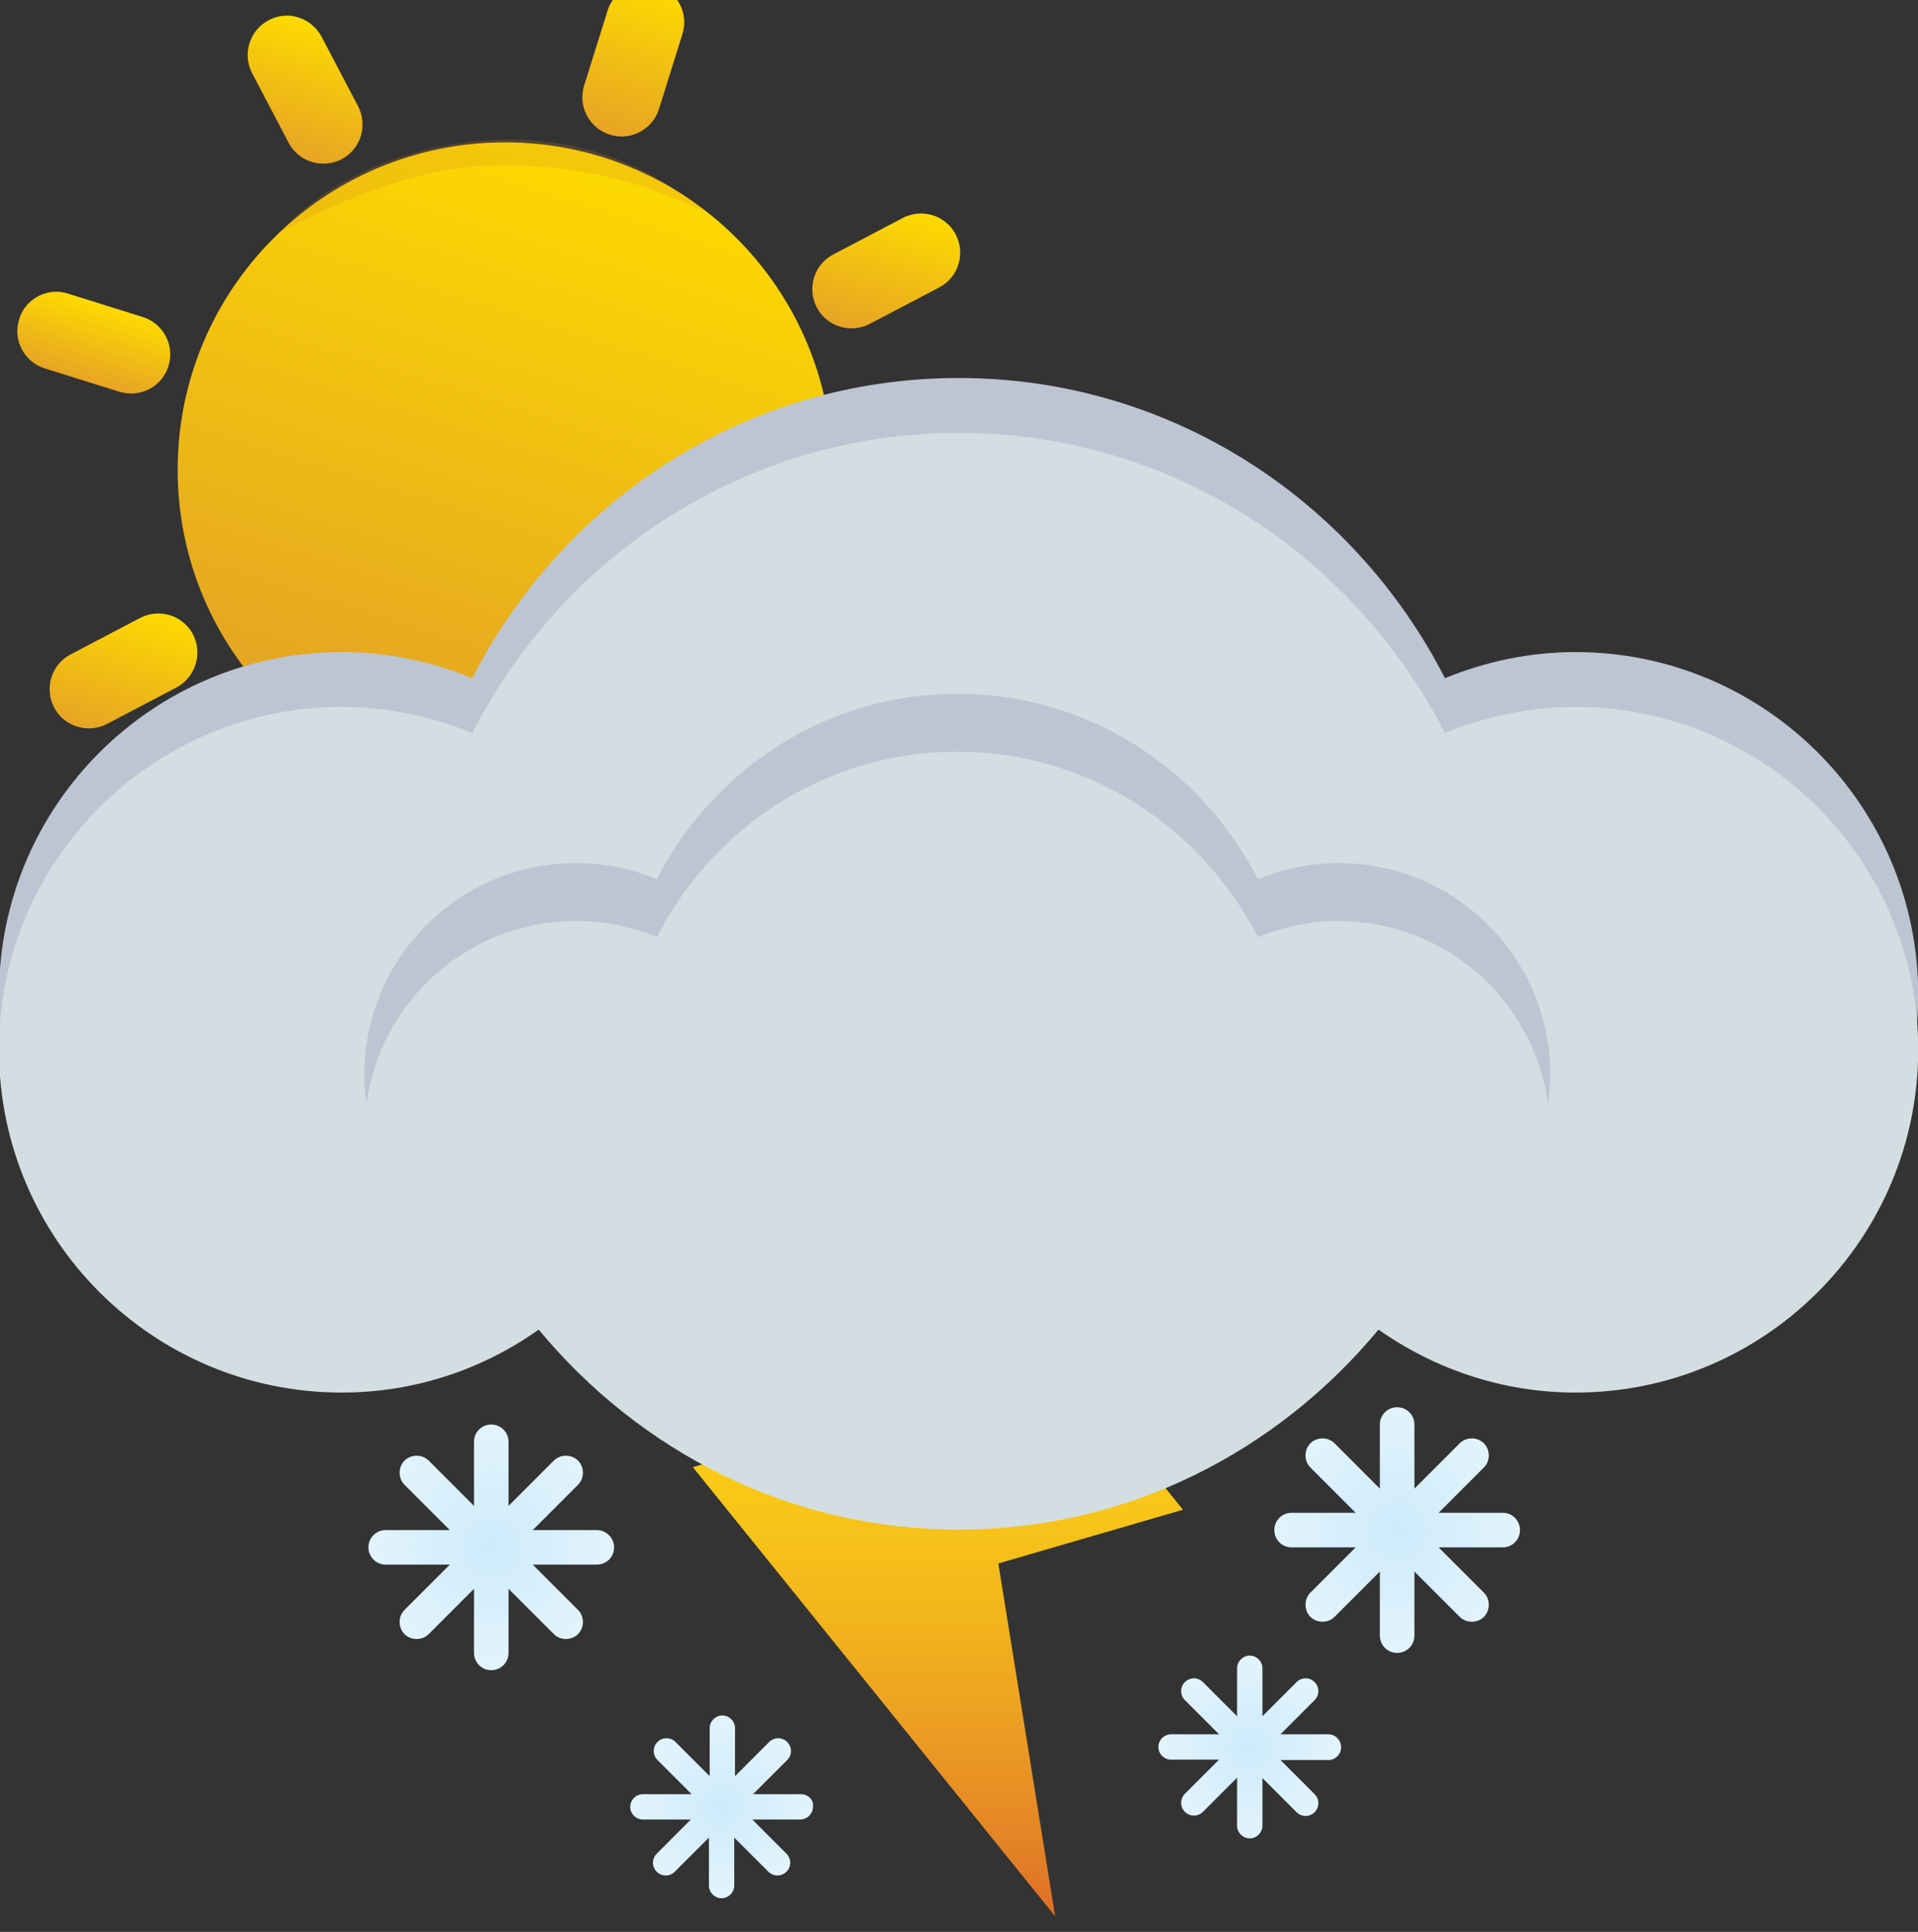 <?xml version="1.0" encoding="UTF-8" standalone="no"?>
<!-- Created with Inkscape (http://www.inkscape.org/) -->

<svg
   width="45.269mm"
   height="45.593mm"
   viewBox="0 0 45.269 45.593"
   version="1.1"
   id="svg5"
   xml:space="preserve"
   xmlns="http://www.w3.org/2000/svg"
   xmlns:svg="http://www.w3.org/2000/svg"><rect x="0" y="0" width="45.269" height="45.593" fill="#333333" stroke="none"/><defs
     id="defs2"><linearGradient
       x1="0"
       y1="0"
       x2="1"
       y2="0"
       gradientUnits="userSpaceOnUse"
       gradientTransform="matrix(0,-57.181,57.181,0,1891.991,1718.219)"
       spreadMethod="pad"
       id="linearGradient1293"><stop
         style="stop-opacity:1;stop-color:#f8f6c4"
         offset="0"
         id="stop1267" /><stop
         style="stop-opacity:1;stop-color:#f8f0b0"
         offset="0.022"
         id="stop1269" /><stop
         style="stop-opacity:1;stop-color:#fae584"
         offset="0.087"
         id="stop1271" /><stop
         style="stop-opacity:1;stop-color:#fcde5c"
         offset="0.148"
         id="stop1273" /><stop
         style="stop-opacity:1;stop-color:#fdd937"
         offset="0.202"
         id="stop1275" /><stop
         style="stop-opacity:1;stop-color:#fdd612"
         offset="0.247"
         id="stop1277" /><stop
         style="stop-opacity:1;stop-color:#fdd505"
         offset="0.278"
         id="stop1279" /><stop
         style="stop-opacity:1;stop-color:#fdd20b"
         offset="0.388"
         id="stop1281" /><stop
         style="stop-opacity:1;stop-color:#f9c718"
         offset="0.512"
         id="stop1283" /><stop
         style="stop-opacity:1;stop-color:#f2b61b"
         offset="0.644"
         id="stop1285" /><stop
         style="stop-opacity:1;stop-color:#ec9e23"
         offset="0.78"
         id="stop1287" /><stop
         style="stop-opacity:1;stop-color:#e38326"
         offset="0.918"
         id="stop1289" /><stop
         style="stop-opacity:1;stop-color:#df6f26"
         offset="1"
         id="stop1291" /></linearGradient><linearGradient
       x1="0"
       y1="0"
       x2="1"
       y2="0"
       gradientUnits="userSpaceOnUse"
       gradientTransform="matrix(-13.043,-41.808,-41.808,13.043,1869.576,1778.646)"
       spreadMethod="pad"
       id="linearGradient1313"><stop
         style="stop-opacity:1;stop-color:#fdda00"
         offset="0"
         id="stop1309" /><stop
         style="stop-opacity:1;stop-color:#e2a026"
         offset="1"
         id="stop1311" /></linearGradient><linearGradient
       x1="0"
       y1="0"
       x2="1"
       y2="0"
       gradientUnits="userSpaceOnUse"
       gradientTransform="matrix(-2.662,-8.532,-8.532,2.662,1889.873,1775.311)"
       spreadMethod="pad"
       id="linearGradient1333"><stop
         style="stop-opacity:1;stop-color:#fdda00"
         offset="0"
         id="stop1329" /><stop
         style="stop-opacity:1;stop-color:#e7a425"
         offset="1"
         id="stop1331" /></linearGradient><linearGradient
       x1="0"
       y1="0"
       x2="1"
       y2="0"
       gradientUnits="userSpaceOnUse"
       gradientTransform="matrix(-2.662,-8.532,-8.532,2.662,1838.869,1748.557)"
       spreadMethod="pad"
       id="linearGradient1353"><stop
         style="stop-opacity:1;stop-color:#fdda00"
         offset="0"
         id="stop1349" /><stop
         style="stop-opacity:1;stop-color:#e7a425"
         offset="1"
         id="stop1351" /></linearGradient><linearGradient
       x1="0"
       y1="0"
       x2="1"
       y2="0"
       gradientUnits="userSpaceOnUse"
       gradientTransform="matrix(-1.559,-4.998,-4.998,1.559,1891.32,1751.589)"
       spreadMethod="pad"
       id="linearGradient1373"><stop
         style="stop-opacity:1;stop-color:#fdda00"
         offset="0"
         id="stop1369" /><stop
         style="stop-opacity:1;stop-color:#e7a425"
         offset="1"
         id="stop1371" /></linearGradient><linearGradient
       x1="0"
       y1="0"
       x2="1"
       y2="0"
       gradientUnits="userSpaceOnUse"
       gradientTransform="matrix(-1.561,-5.002,-5.002,1.561,1836.335,1768.738)"
       spreadMethod="pad"
       id="linearGradient1393"><stop
         style="stop-opacity:1;stop-color:#fdda00"
         offset="0"
         id="stop1389" /><stop
         style="stop-opacity:1;stop-color:#e7a425"
         offset="1"
         id="stop1391" /></linearGradient><linearGradient
       x1="0"
       y1="0"
       x2="1"
       y2="0"
       gradientUnits="userSpaceOnUse"
       gradientTransform="matrix(-2.662,-8.532,-8.532,2.662,1851.018,1787.429)"
       spreadMethod="pad"
       id="linearGradient1413"><stop
         style="stop-opacity:1;stop-color:#fdda00"
         offset="0"
         id="stop1409" /><stop
         style="stop-opacity:1;stop-color:#e7a425"
         offset="1"
         id="stop1411" /></linearGradient><linearGradient
       x1="0"
       y1="0"
       x2="1"
       y2="0"
       gradientUnits="userSpaceOnUse"
       gradientTransform="matrix(-2.662,-8.532,-8.532,2.662,1877.759,1736.428)"
       spreadMethod="pad"
       id="linearGradient1433"><stop
         style="stop-opacity:1;stop-color:#fdda00"
         offset="0"
         id="stop1429" /><stop
         style="stop-opacity:1;stop-color:#e7a425"
         offset="1"
         id="stop1431" /></linearGradient><linearGradient
       x1="0"
       y1="0"
       x2="1"
       y2="0"
       gradientUnits="userSpaceOnUse"
       gradientTransform="matrix(-3.118,-9.996,-9.996,3.118,1856.039,1735.168)"
       spreadMethod="pad"
       id="linearGradient1453"><stop
         style="stop-opacity:1;stop-color:#fdda00"
         offset="0"
         id="stop1449" /><stop
         style="stop-opacity:1;stop-color:#e7a425"
         offset="1"
         id="stop1451" /></linearGradient><linearGradient
       x1="0"
       y1="0"
       x2="1"
       y2="0"
       gradientUnits="userSpaceOnUse"
       gradientTransform="matrix(-3.118,-9.996,-9.996,3.118,1873.188,1790.158)"
       spreadMethod="pad"
       id="linearGradient1473"><stop
         style="stop-opacity:1;stop-color:#fdda00"
         offset="0"
         id="stop1469" /><stop
         style="stop-opacity:1;stop-color:#e7a425"
         offset="1"
         id="stop1471" /></linearGradient><clipPath
       clipPathUnits="userSpaceOnUse"
       id="clipPath1491"><path
         d="m 1849.35,1742.11 h 28.87 v -6.17 h -28.87 z"
         id="path1489" /></clipPath><clipPath
       clipPathUnits="userSpaceOnUse"
       id="clipPath1507"><path
         d="m 1848.04,1779.82 h 28.57 v -6.17 h -28.57 z"
         id="path1505" /></clipPath><clipPath
       clipPathUnits="userSpaceOnUse"
       id="clipPath1527"><path
         d="m 1831.54,1727.64 h 122.91 v -36.55 h -122.91 z"
         id="path1525" /></clipPath><radialGradient
       fx="0"
       fy="0"
       cx="0"
       cy="0"
       r="1"
       gradientUnits="userSpaceOnUse"
       gradientTransform="matrix(8.213,0,0,8.213,1922.699,1686.857)"
       spreadMethod="pad"
       id="radialGradient1561"><stop
         style="stop-opacity:1;stop-color:#ceebfb"
         offset="0"
         id="stop1557" /><stop
         style="stop-opacity:1;stop-color:#e2f4fd"
         offset="1"
         id="stop1559" /></radialGradient><radialGradient
       fx="0"
       fy="0"
       cx="0"
       cy="0"
       r="1"
       gradientUnits="userSpaceOnUse"
       gradientTransform="matrix(8.204,0,0,8.204,1862.131,1685.72)"
       spreadMethod="pad"
       id="radialGradient1581"><stop
         style="stop-opacity:1;stop-color:#ceebfb"
         offset="0"
         id="stop1577" /><stop
         style="stop-opacity:1;stop-color:#e2f4fd"
         offset="1"
         id="stop1579" /></radialGradient><radialGradient
       fx="0"
       fy="0"
       cx="0"
       cy="0"
       r="1"
       gradientUnits="userSpaceOnUse"
       gradientTransform="matrix(6.15,0,0,6.15,1877.549,1668.353)"
       spreadMethod="pad"
       id="radialGradient1601"><stop
         style="stop-opacity:1;stop-color:#ceebfb"
         offset="0"
         id="stop1597" /><stop
         style="stop-opacity:1;stop-color:#e2f4fd"
         offset="1"
         id="stop1599" /></radialGradient><radialGradient
       fx="0"
       fy="0"
       cx="0"
       cy="0"
       r="1"
       gradientUnits="userSpaceOnUse"
       gradientTransform="matrix(6.149,0,0,6.149,1912.812,1672.356)"
       spreadMethod="pad"
       id="radialGradient1621"><stop
         style="stop-opacity:1;stop-color:#ceebfb"
         offset="0"
         id="stop1617" /><stop
         style="stop-opacity:1;stop-color:#e2f4fd"
         offset="1"
         id="stop1619" /></radialGradient><clipPath
       clipPathUnits="userSpaceOnUse"
       id="clipPath25102"><path
         d="m 1873.987,1736.8 c -1.282,-0.668 -1.77,-2.259 -1.103,-3.541 v 0 l 2.438,-4.646 c 0.668,-1.284 2.259,-1.771 3.542,-1.103 v 0 c 1.283,0.666 1.771,2.258 1.104,3.541 v 0 l -2.438,4.646 c -0.466,0.894 -1.38,1.401 -2.325,1.401 v 0 c -0.412,0 -0.829,-0.096 -1.218,-0.298"
         id="path25104"
         style="stroke-width:1" /></clipPath><clipPath
       clipPathUnits="userSpaceOnUse"
       id="clipPath25109"><path
         d="m 1838.648,1747.836 -4.646,-2.438 c -1.283,-0.668 -1.77,-2.259 -1.103,-3.543 v 0 c 0.667,-1.282 2.259,-1.77 3.541,-1.103 v 0 l 4.646,2.438 c 1.257,0.668 1.77,2.259 1.103,3.542 v 0 c -0.465,0.894 -1.378,1.402 -2.324,1.402 v 0 c -0.411,0 -0.828,-0.096 -1.217,-0.298"
         id="path25111"
         style="stroke-width:1" /></clipPath><clipPath
       clipPathUnits="userSpaceOnUse"
       id="clipPath25116"><path
         d="m 1847.245,1787.795 c -1.283,-0.667 -1.771,-2.258 -1.103,-3.541 v 0 l 2.438,-4.645 c 0.667,-1.284 2.258,-1.771 3.542,-1.105 v 0 c 1.283,0.668 1.77,2.259 1.103,3.543 v 0 l -2.438,4.645 c -0.482,0.893 -1.387,1.413 -2.325,1.413 v 0 c -0.41,0 -0.826,-0.099 -1.217,-0.31"
         id="path25118"
         style="stroke-width:1" /></clipPath><clipPath
       clipPathUnits="userSpaceOnUse"
       id="clipPath25123"><path
         d="m 1852.763,1733.464 -1.566,-5.005 c -0.436,-1.386 0.334,-2.849 1.72,-3.285 v 0 c 1.386,-0.437 2.849,0.334 3.285,1.719 v 0 l 1.565,5.005 c 0.437,1.386 -0.333,2.848 -1.719,3.285 v 0 c -0.262,0.083 -0.528,0.122 -0.789,0.122 v 0 c -1.115,0 -2.143,-0.719 -2.496,-1.841"
         id="path25125"
         style="stroke-width:1" /></clipPath><clipPath
       clipPathUnits="userSpaceOnUse"
       id="clipPath25130"><path
         d="m 1885.537,1750.658 c -0.437,-1.385 0.333,-2.848 1.719,-3.285 v 0 l 5.005,-1.565 c 1.386,-0.436 2.848,0.334 3.285,1.719 v 0 c 0.436,1.386 -0.334,2.85 -1.719,3.285 v 0 l -5.005,1.566 c -0.263,0.083 -0.529,0.122 -0.789,0.122 v 0 c -1.115,0 -2.142,-0.719 -2.496,-1.842"
         id="path25132"
         style="stroke-width:1" /></clipPath><clipPath
       clipPathUnits="userSpaceOnUse"
       id="clipPath25140"><path
         d="M -2.2440947e-6,2048 H 2048 V -1.1811023e-5 H -2.2440947e-6 Z"
         id="path25142"
         style="stroke-width:1" /></clipPath><clipPath
       clipPathUnits="userSpaceOnUse"
       id="clipPath25147"><path
         d="m 1841.162,1757.742 c 0,-12.09 9.802,-21.891 21.893,-21.891 v 0 c 12.091,0 21.892,9.801 21.892,21.891 v 0 c 0,12.091 -9.801,21.892 -21.892,21.892 v 0 c -12.091,0 -21.893,-9.801 -21.893,-21.892"
         id="path25149"
         style="stroke-width:1" /></clipPath><clipPath
       clipPathUnits="userSpaceOnUse"
       id="clipPath25154"><path
         d="m 1889.643,1774.578 -4.645,-2.438 c -1.284,-0.667 -1.771,-2.259 -1.104,-3.542 v 0 c 0.667,-1.283 2.258,-1.77 3.542,-1.103 v 0 l 4.645,2.438 c 1.283,0.667 1.771,2.258 1.104,3.541 v 0 c -0.465,0.894 -1.379,1.402 -2.324,1.402 v 0 c -0.412,0 -0.829,-0.096 -1.218,-0.298"
         id="path25156"
         style="stroke-width:1" /></clipPath><clipPath
       clipPathUnits="userSpaceOnUse"
       id="clipPath25161"><path
         d="m 1887.949,1694.633 -12.345,-3.567 24.228,-30.028 -3.798,23.586 12.344,3.593 -24.253,30.002 z"
         id="path25163"
         style="stroke-width:1" /></clipPath><clipPath
       clipPathUnits="userSpaceOnUse"
       id="clipPath25171"><path
         d="M -2.2440947e-6,2048 H 2048 V -1.1811023e-5 H -2.2440947e-6 Z"
         id="path25173"
         style="stroke-width:1" /></clipPath><clipPath
       clipPathUnits="userSpaceOnUse"
       id="clipPath25178"><path
         d="m 1869.907,1788.437 -1.566,-5.005 c -0.436,-1.385 0.334,-2.849 1.72,-3.285 v 0 c 1.386,-0.436 2.849,0.334 3.285,1.72 v 0 l 1.565,5.005 c 0.437,1.386 -0.333,2.848 -1.718,3.285 v 0 c -0.263,0.082 -0.529,0.121 -0.789,0.121 v 0 c -1.115,8e-4 -2.144,-0.718 -2.497,-1.841"
         id="path25180"
         style="stroke-width:1" /></clipPath><clipPath
       clipPathUnits="userSpaceOnUse"
       id="clipPath25185"><path
         d="m 1830.563,1767.802 c -0.436,-1.385 0.334,-2.848 1.72,-3.285 v 0 l 5.004,-1.565 c 1.361,-0.411 2.823,0.333 3.26,1.719 v 0 c 0.436,1.386 -0.334,2.849 -1.72,3.285 v 0 l -5.004,1.566 c -0.258,0.083 -0.521,0.123 -0.78,0.123 v 0 c -1.106,0 -2.147,-0.719 -2.48,-1.843"
         id="path25187"
         style="stroke-width:1" /></clipPath><clipPath
       clipPathUnits="userSpaceOnUse"
       id="clipPath25192"><path
         d="m 1860.976,1692.76 v -4.286 l -3.029,3.028 c -0.436,0.436 -1.18,0.436 -1.617,0 v 0 c -0.435,-0.436 -0.435,-1.18 0,-1.617 v 0 l 3.029,-3.029 h -4.286 c -0.642,0 -1.155,-0.512 -1.155,-1.154 v 0 c 0,-0.642 0.513,-1.155 1.155,-1.155 v 0 h 4.286 l -3.029,-3.028 c -0.435,-0.437 -0.435,-1.181 0,-1.618 v 0 c 0.437,-0.435 1.181,-0.435 1.617,0 v 0 l 3.029,3.029 v -4.286 c 0,-0.642 0.513,-1.155 1.155,-1.155 v 0 c 0.641,0 1.154,0.513 1.154,1.155 v 0 4.286 l 3.029,-3.029 c 0.436,-0.435 1.181,-0.435 1.617,0 v 0 c 0.436,0.437 0.436,1.181 0,1.618 v 0 l -3.028,3.028 h 4.285 c 0.642,0 1.155,0.513 1.155,1.155 v 0 c 0,0.642 -0.539,1.154 -1.155,1.154 v 0 h -4.285 l 3.028,3.029 c 0.436,0.437 0.436,1.181 0,1.617 v 0 c -0.436,0.436 -1.181,0.436 -1.617,0 v 0 l -3.029,-3.028 v 4.286 c 0,0.641 -0.513,1.154 -1.154,1.154 v 0 c -0.642,0 -1.155,-0.513 -1.155,-1.154"
         id="path25194"
         style="stroke-width:1" /></clipPath><clipPath
       clipPathUnits="userSpaceOnUse"
       id="clipPath25240"><path
         d="M -2.2440947e-6,2048 H 2048 V -1.1811023e-5 H -2.2440947e-6 Z"
         id="path25242"
         style="stroke-width:1" /></clipPath><clipPath
       clipPathUnits="userSpaceOnUse"
       id="clipPath25246"><path
         d="m -1868.983,319.336 h 2048 V -1728.664 h -2048 z"
         id="path25248"
         style="stroke-width:1" /></clipPath><clipPath
       clipPathUnits="userSpaceOnUse"
       id="clipPath25262"><path
         d="m -1935.839,301.345 h 2048 V -1746.655 h -2048 z"
         id="path25264"
         style="stroke-width:1" /></clipPath><clipPath
       clipPathUnits="userSpaceOnUse"
       id="clipPath25274"><path
         d="m -1935.839,305.015 h 2048 V -1742.985 h -2048 z"
         id="path25276"
         style="stroke-width:1" /></clipPath><clipPath
       clipPathUnits="userSpaceOnUse"
       id="clipPath25335"><path
         d="m 1921.544,1693.914 v -4.285 l -3.028,3.028 c -0.437,0.437 -1.181,0.437 -1.617,0 v 0 c -0.436,-0.437 -0.436,-1.181 0,-1.617 v 0 l 3.028,-3.028 h -4.286 c -0.642,0 -1.155,-0.514 -1.155,-1.156 v 0 c 0,-0.641 0.513,-1.154 1.155,-1.154 v 0 h 4.286 l -3.028,-3.029 c -0.436,-0.436 -0.436,-1.181 0,-1.616 v 0 c 0.436,-0.437 1.18,-0.437 1.617,0 v 0 l 3.028,3.028 v -4.286 c 0,-0.642 0.513,-1.155 1.155,-1.155 v 0 c 0.641,0 1.155,0.513 1.155,1.155 v 0 4.286 l 3.028,-3.028 c 0.436,-0.437 1.181,-0.437 1.617,0 v 0 c 0.437,0.435 0.437,1.18 0,1.616 v 0 l -3.028,3.029 h 4.286 c 0.641,0 1.154,0.513 1.154,1.154 v 0 c 0,0.642 -0.513,1.156 -1.154,1.156 v 0 h -4.286 l 3.028,3.028 c 0.437,0.436 0.437,1.18 0,1.617 v 0 c -0.436,0.437 -1.181,0.437 -1.617,0 v 0 l -3.028,-3.028 v 4.285 c 0,0.642 -0.514,1.155 -1.155,1.155 v 0 c -0.642,0 -1.155,-0.513 -1.155,-1.155"
         id="path25337"
         style="stroke-width:1" /></clipPath><clipPath
       clipPathUnits="userSpaceOnUse"
       id="clipPath25348"><path
         d="m 1911.997,1677.617 v -3.208 l -2.284,2.285 c -0.334,0.334 -0.873,0.334 -1.206,0 v 0 c -0.334,-0.334 -0.334,-0.873 0,-1.206 v 0 l 2.284,-2.285 h -3.209 c -0.461,0 -0.847,-0.385 -0.847,-0.846 v 0 c 0,-0.463 0.386,-0.847 0.847,-0.847 v 0 h 3.209 l -2.284,-2.285 c -0.334,-0.333 -0.334,-0.872 0,-1.206 v 0 c 0.333,-0.333 0.872,-0.333 1.206,0 v 0 l 2.284,2.284 v -3.208 c 0,-0.462 0.385,-0.847 0.847,-0.847 v 0 c 0.462,0 0.847,0.385 0.847,0.847 v 0 3.183 l 2.284,-2.285 c 0.334,-0.334 0.872,-0.334 1.206,0 v 0 c 0.334,0.334 0.334,0.872 0,1.206 v 0 l -2.284,2.285 h 3.208 c 0.462,0 0.847,0.385 0.847,0.846 v 0 c 0,0.462 -0.359,0.873 -0.847,0.873 v 0 h -3.208 l 2.284,2.285 c 0.334,0.333 0.334,0.872 0,1.206 v 0 c -0.334,0.334 -0.872,0.334 -1.206,0 v 0 l -2.284,-2.285 v 3.208 c 0,0.463 -0.385,0.847 -0.847,0.847 v 0 c -0.462,0 -0.847,-0.384 -0.847,-0.847"
         id="path25350"
         style="stroke-width:1" /></clipPath><clipPath
       clipPathUnits="userSpaceOnUse"
       id="clipPath25355"><path
         d="m 1876.734,1673.614 v -3.209 l -2.284,2.285 c -0.334,0.333 -0.873,0.333 -1.206,0 v 0 c -0.334,-0.333 -0.334,-0.872 0,-1.206 v 0 l 2.283,-2.285 h -3.259 c -0.461,0 -0.847,-0.384 -0.847,-0.846 v 0 c 0,-0.462 0.386,-0.847 0.847,-0.847 v 0 h 3.208 l -2.283,-2.285 c -0.334,-0.334 -0.334,-0.872 0,-1.206 v 0 c 0.333,-0.333 0.872,-0.333 1.205,0 v 0 l 2.285,2.285 v -3.209 c 0,-0.462 0.385,-0.847 0.847,-0.847 v 0 c 0.461,0 0.846,0.385 0.846,0.847 v 0 3.209 l 2.285,-2.285 c 0.333,-0.333 0.872,-0.333 1.206,0 v 0 c 0.334,0.334 0.334,0.872 0,1.206 v 0 l -2.284,2.285 h 3.208 c 0.462,0 0.847,0.385 0.847,0.847 v 0 c 0.076,0.462 -0.334,0.846 -0.796,0.846 v 0 h -3.208 l 2.284,2.285 c 0.334,0.334 0.334,0.873 0,1.206 v 0 c -0.334,0.333 -0.873,0.333 -1.206,0 v 0 l -2.284,-2.285 v 3.209 c 0,0.462 -0.385,0.847 -0.847,0.847 v 0 c -0.463,0 -0.847,-0.385 -0.847,-0.847"
         id="path25357"
         style="stroke-width:1" /></clipPath></defs><g
     id="g25714"
     transform="translate(-865.737,-90.919)"><g
       id="g1265"
       transform="matrix(0.353,0,0,-0.353,220,722.489)"
       clip-path="url(#clipPath25161)"><path
         d="m 1887.949,1694.633 -12.345,-3.567 24.228,-30.028 -3.798,23.586 12.344,3.593 -24.253,30.002 z"
         style="fill:url(#linearGradient1293);stroke:none"
         id="path1295" /></g><g
       id="g1307"
       transform="matrix(0.353,0,0,-0.353,220,722.489)"
       clip-path="url(#clipPath25147)"><path
         d="m 1841.162,1757.742 c 0,-12.09 9.802,-21.891 21.893,-21.891 v 0 c 12.091,0 21.892,9.801 21.892,21.891 v 0 c 0,12.091 -9.801,21.892 -21.892,21.892 v 0 c -12.091,0 -21.893,-9.801 -21.893,-21.892"
         style="fill:url(#linearGradient1313);stroke:none"
         id="path1315" /></g><g
       id="g1327"
       transform="matrix(0.353,0,0,-0.353,220,722.489)"
       clip-path="url(#clipPath25154)"><path
         d="m 1889.643,1774.578 -4.645,-2.438 c -1.284,-0.667 -1.771,-2.259 -1.104,-3.542 v 0 c 0.667,-1.283 2.258,-1.77 3.542,-1.103 v 0 l 4.645,2.438 c 1.283,0.667 1.771,2.258 1.104,3.541 v 0 c -0.465,0.894 -1.379,1.402 -2.324,1.402 v 0 c -0.412,0 -0.829,-0.096 -1.218,-0.298"
         style="fill:url(#linearGradient1333);stroke:none"
         id="path1335" /></g><g
       id="g1347"
       transform="matrix(0.353,0,0,-0.353,220,722.489)"
       clip-path="url(#clipPath25109)"><path
         d="m 1838.648,1747.836 -4.646,-2.438 c -1.283,-0.668 -1.77,-2.259 -1.103,-3.543 v 0 c 0.667,-1.282 2.259,-1.77 3.541,-1.103 v 0 l 4.646,2.438 c 1.257,0.668 1.77,2.259 1.103,3.542 v 0 c -0.465,0.894 -1.378,1.402 -2.324,1.402 v 0 c -0.411,0 -0.828,-0.096 -1.217,-0.298"
         style="fill:url(#linearGradient1353);stroke:none"
         id="path1355" /></g><g
       id="g1367"
       transform="matrix(0.353,0,0,-0.353,220,722.489)"
       clip-path="url(#clipPath25130)"><path
         d="m 1885.537,1750.658 c -0.437,-1.385 0.333,-2.848 1.719,-3.285 v 0 l 5.005,-1.565 c 1.386,-0.436 2.848,0.334 3.285,1.719 v 0 c 0.436,1.386 -0.334,2.85 -1.719,3.285 v 0 l -5.005,1.566 c -0.263,0.083 -0.529,0.122 -0.789,0.122 v 0 c -1.115,0 -2.142,-0.719 -2.496,-1.842"
         style="fill:url(#linearGradient1373);stroke:none"
         id="path1375" /></g><g
       id="g1387"
       transform="matrix(0.353,0,0,-0.353,220,722.489)"
       clip-path="url(#clipPath25185)"><path
         d="m 1830.563,1767.802 c -0.436,-1.385 0.334,-2.848 1.72,-3.285 v 0 l 5.004,-1.565 c 1.361,-0.411 2.823,0.333 3.26,1.719 v 0 c 0.436,1.386 -0.334,2.849 -1.72,3.285 v 0 l -5.004,1.566 c -0.258,0.083 -0.521,0.123 -0.78,0.123 v 0 c -1.106,0 -2.147,-0.719 -2.48,-1.843"
         style="fill:url(#linearGradient1393);stroke:none"
         id="path1395" /></g><g
       id="g1407"
       transform="matrix(0.353,0,0,-0.353,220,722.489)"
       clip-path="url(#clipPath25116)"><path
         d="m 1847.245,1787.795 c -1.283,-0.667 -1.771,-2.258 -1.103,-3.541 v 0 l 2.438,-4.645 c 0.667,-1.284 2.258,-1.771 3.542,-1.105 v 0 c 1.283,0.668 1.77,2.259 1.103,3.543 v 0 l -2.438,4.645 c -0.482,0.893 -1.387,1.413 -2.325,1.413 v 0 c -0.41,0 -0.826,-0.099 -1.217,-0.31"
         style="fill:url(#linearGradient1413);stroke:none"
         id="path1415" /></g><g
       id="g1427"
       transform="matrix(0.353,0,0,-0.353,220,722.489)"
       clip-path="url(#clipPath25102)"><path
         d="m 1873.987,1736.8 c -1.282,-0.668 -1.77,-2.259 -1.103,-3.541 v 0 l 2.438,-4.646 c 0.668,-1.284 2.259,-1.771 3.542,-1.103 v 0 c 1.283,0.666 1.771,2.258 1.104,3.541 v 0 l -2.438,4.646 c -0.466,0.894 -1.38,1.401 -2.325,1.401 v 0 c -0.412,0 -0.829,-0.096 -1.218,-0.298"
         style="fill:url(#linearGradient1433);stroke:none"
         id="path1435" /></g><g
       id="g1447"
       transform="matrix(0.353,0,0,-0.353,220,722.489)"
       clip-path="url(#clipPath25123)"><path
         d="m 1852.763,1733.464 -1.566,-5.005 c -0.436,-1.386 0.334,-2.849 1.72,-3.285 v 0 c 1.386,-0.437 2.849,0.334 3.285,1.719 v 0 l 1.565,5.005 c 0.437,1.386 -0.333,2.848 -1.719,3.285 v 0 c -0.262,0.083 -0.528,0.122 -0.789,0.122 v 0 c -1.115,0 -2.143,-0.719 -2.496,-1.841"
         style="fill:url(#linearGradient1453);stroke:none"
         id="path1455" /></g><g
       id="g1467"
       transform="matrix(0.353,0,0,-0.353,220,722.489)"
       clip-path="url(#clipPath25178)"><path
         d="m 1869.907,1788.437 -1.566,-5.005 c -0.436,-1.385 0.334,-2.849 1.72,-3.285 v 0 c 1.386,-0.436 2.849,0.334 3.285,1.72 v 0 l 1.565,5.005 c 0.437,1.386 -0.333,2.848 -1.718,3.285 v 0 c -0.263,0.082 -0.529,0.121 -0.789,0.121 v 0 c -1.115,10e-4 -2.144,-0.718 -2.497,-1.841"
         style="fill:url(#linearGradient1473);stroke:none"
         id="path1475" /></g><g
       id="g1499"
       transform="matrix(0.353,0,0,-0.353,220,722.489)"
       clip-path="url(#clipPath25171)"><g
         clip-path="url(#clipPath1491)"
         opacity="0.5"
         id="g1497"><g
           transform="translate(1862.079,1735.953)"
           id="g1495"><path
             d="M 0,0 C 5.672,-0.18 12.242,1.874 16.143,6.16 11.985,4.029 6.544,1.54 0.308,1.745 -5.928,1.951 -9.265,3.388 -12.73,4.928 -9.855,2.567 -5.749,0.18 0,0"
             style="fill:#d48129;fill-opacity:1;fill-rule:nonzero;stroke:none"
             id="path1493" /></g></g></g><g
       id="g1515"
       transform="matrix(0.353,0,0,-0.353,220,722.489)"
       clip-path="url(#clipPath25140)"><g
         clip-path="url(#clipPath1507)"
         opacity="0.2"
         id="g1513"><g
           transform="translate(1864.004,1779.814)"
           id="g1511"><path
             d="m 0,0 c -5.621,0.18 -12.114,-1.874 -15.963,-6.16 4.106,2.131 9.495,4.62 15.681,4.441 C 5.903,-1.925 9.162,-3.362 12.601,-4.902 9.727,-2.566 5.698,-0.18 0,0"
             style="fill:#d48129;fill-opacity:1;fill-rule:nonzero;stroke:none"
             id="path1509" /></g></g></g><path
       d="m 0,0 c -3.08,0 -6.031,-0.642 -8.726,-1.745 -6.057,11.857 -18.273,20.069 -32.517,20.069 -14.244,0 -26.46,-8.212 -32.517,-20.069 -2.695,1.103 -5.62,1.745 -8.726,1.745 -12.652,0 -22.918,-10.266 -22.918,-22.918 0,-12.653 10.266,-22.919 22.918,-22.919 4.902,0 9.445,1.566 13.166,4.209 6.724,-8.11 16.733,-13.371 28.077,-13.371 11.344,0 21.353,5.261 28.077,13.371 3.721,-2.618 8.264,-4.209 13.166,-4.209 12.653,0 22.918,10.266 22.918,22.919 C 22.918,-10.266 12.653,0 0,0"
       style="fill:#bdc5d2;fill-opacity:1;fill-rule:nonzero;stroke:none"
       id="path1519"
       transform="matrix(0.353,0,0,-0.353,902.921,106.308)"
       clip-path="url(#clipPath25262)" /><g
       id="g1535"
       transform="matrix(0.353,0,0,-0.353,220,722.489)"
       clip-path="url(#clipPath25240)"><g
         clip-path="url(#clipPath1527)"
         opacity="0.05"
         id="g1533"><g
           transform="translate(1897.625,1726.842)"
           id="g1531"><path
             d="m 0,0 c -24.689,2.489 -47.813,-0.95 -66.086,-8.649 2.284,-10.266 11.421,-17.94 22.354,-17.94 4.902,0 9.444,1.566 13.165,4.209 6.725,-8.11 16.734,-13.371 28.077,-13.371 11.344,0 21.353,5.261 28.078,13.371 3.721,-2.617 8.263,-4.209 13.165,-4.209 7.341,0 13.859,3.465 18.068,8.855 C 41.269,-8.649 21.687,-2.182 0,0"
             style="fill:#a8a9ad;fill-opacity:1;fill-rule:nonzero;stroke:none"
             id="path1529" /></g></g></g><path
       d="m 0,0 c -3.08,0 -6.031,-0.642 -8.726,-1.745 -6.082,11.857 -18.273,20.069 -32.517,20.069 -14.244,0 -26.46,-8.212 -32.517,-20.069 -2.695,1.103 -5.62,1.745 -8.726,1.745 -12.652,0 -22.918,-10.266 -22.918,-22.918 0,-12.653 10.266,-22.919 22.918,-22.919 4.902,0 9.445,1.566 13.166,4.209 6.724,-8.11 16.733,-13.371 28.077,-13.371 11.344,0 21.353,5.261 28.077,13.371 3.721,-2.618 8.264,-4.209 13.166,-4.209 12.653,0 22.918,10.266 22.918,22.919 C 22.918,-10.266 12.653,0 0,0"
       style="fill:#d3dee2;fill-opacity:1;fill-rule:nonzero;stroke:none"
       id="path1539"
       transform="matrix(0.353,0,0,-0.353,902.921,107.603)"
       clip-path="url(#clipPath25274)" /><path
       d="m 0,0 c 1.925,0 3.721,-0.385 5.39,-1.078 3.747,7.34 11.292,12.396 20.095,12.396 8.803,0 16.348,-5.082 20.095,-12.396 1.668,0.693 3.491,1.078 5.39,1.078 7.16,0 13.063,-5.312 14.013,-12.216 0.077,0.641 0.153,1.283 0.153,1.924 0,7.828 -6.339,14.167 -14.166,14.167 -1.899,0 -3.722,-0.385 -5.39,-1.078 C 41.833,10.137 34.288,15.193 25.485,15.193 16.682,15.193 9.137,10.112 5.39,2.797 3.721,3.49 1.925,3.875 0,3.875 c -7.828,0 -14.167,-6.339 -14.167,-14.167 0,-0.667 0.052,-1.308 0.154,-1.924 C -13.089,-5.312 -7.186,0 0,0"
       style="fill:#bdc5d2;fill-opacity:1;fill-rule:nonzero;stroke:none"
       id="path1543"
       transform="matrix(0.353,0,0,-0.353,879.336,112.655)"
       clip-path="url(#clipPath25246)" /><g
       id="g1555"
       transform="matrix(0.353,0,0,-0.353,220,722.489)"
       clip-path="url(#clipPath25335)"><path
         d="m 1921.544,1693.914 v -4.285 l -3.028,3.028 c -0.437,0.437 -1.181,0.437 -1.617,0 v 0 c -0.436,-0.437 -0.436,-1.181 0,-1.617 v 0 l 3.028,-3.028 h -4.286 c -0.642,0 -1.155,-0.514 -1.155,-1.156 v 0 c 0,-0.641 0.513,-1.154 1.155,-1.154 v 0 h 4.286 l -3.028,-3.029 c -0.436,-0.436 -0.436,-1.181 0,-1.616 v 0 c 0.436,-0.437 1.18,-0.437 1.617,0 v 0 l 3.028,3.028 v -4.286 c 0,-0.642 0.513,-1.155 1.155,-1.155 v 0 c 0.641,0 1.155,0.513 1.155,1.155 v 0 4.286 l 3.028,-3.028 c 0.436,-0.437 1.181,-0.437 1.617,0 v 0 c 0.437,0.435 0.437,1.18 0,1.616 v 0 l -3.028,3.029 h 4.286 c 0.641,0 1.154,0.513 1.154,1.154 v 0 c 0,0.642 -0.513,1.156 -1.154,1.156 v 0 h -4.286 l 3.028,3.028 c 0.437,0.436 0.437,1.18 0,1.617 v 0 c -0.436,0.437 -1.181,0.437 -1.617,0 v 0 l -3.028,-3.028 v 4.285 c 0,0.642 -0.514,1.155 -1.155,1.155 v 0 c -0.642,0 -1.155,-0.513 -1.155,-1.155"
         style="fill:url(#radialGradient1561);stroke:none"
         id="path1563" /></g><g
       id="g1575"
       transform="matrix(0.353,0,0,-0.353,220,722.489)"
       clip-path="url(#clipPath25192)"><path
         d="m 1860.976,1692.76 v -4.286 l -3.029,3.028 c -0.436,0.436 -1.18,0.436 -1.617,0 v 0 c -0.435,-0.436 -0.435,-1.18 0,-1.617 v 0 l 3.029,-3.029 h -4.286 c -0.642,0 -1.155,-0.512 -1.155,-1.154 v 0 c 0,-0.642 0.513,-1.155 1.155,-1.155 v 0 h 4.286 l -3.029,-3.028 c -0.435,-0.437 -0.435,-1.181 0,-1.618 v 0 c 0.437,-0.435 1.181,-0.435 1.617,0 v 0 l 3.029,3.029 v -4.286 c 0,-0.642 0.513,-1.155 1.155,-1.155 v 0 c 0.641,0 1.154,0.513 1.154,1.155 v 0 4.286 l 3.029,-3.029 c 0.436,-0.435 1.181,-0.435 1.617,0 v 0 c 0.436,0.437 0.436,1.181 0,1.618 v 0 l -3.028,3.028 h 4.285 c 0.642,0 1.155,0.513 1.155,1.155 v 0 c 0,0.642 -0.539,1.154 -1.155,1.154 v 0 h -4.285 l 3.028,3.029 c 0.436,0.437 0.436,1.181 0,1.617 v 0 c -0.436,0.436 -1.181,0.436 -1.617,0 v 0 l -3.029,-3.028 v 4.286 c 0,0.641 -0.513,1.154 -1.154,1.154 v 0 c -0.642,0 -1.155,-0.513 -1.155,-1.154"
         style="fill:url(#radialGradient1581);stroke:none"
         id="path1583" /></g><g
       id="g1595"
       transform="matrix(0.353,0,0,-0.353,220,722.489)"
       clip-path="url(#clipPath25355)"><path
         d="m 1876.734,1673.614 v -3.209 l -2.284,2.285 c -0.334,0.333 -0.873,0.333 -1.206,0 v 0 c -0.334,-0.333 -0.334,-0.872 0,-1.206 v 0 l 2.283,-2.285 h -3.259 c -0.461,0 -0.847,-0.384 -0.847,-0.846 v 0 c 0,-0.462 0.386,-0.847 0.847,-0.847 v 0 h 3.208 l -2.283,-2.285 c -0.334,-0.334 -0.334,-0.872 0,-1.206 v 0 c 0.333,-0.333 0.872,-0.333 1.205,0 v 0 l 2.285,2.285 v -3.209 c 0,-0.462 0.385,-0.847 0.847,-0.847 v 0 c 0.461,0 0.846,0.385 0.846,0.847 v 0 3.209 l 2.285,-2.285 c 0.333,-0.333 0.872,-0.333 1.206,0 v 0 c 0.334,0.334 0.334,0.872 0,1.206 v 0 l -2.284,2.285 h 3.208 c 0.462,0 0.847,0.385 0.847,0.847 v 0 c 0.076,0.462 -0.334,0.846 -0.796,0.846 v 0 h -3.208 l 2.284,2.285 c 0.334,0.334 0.334,0.873 0,1.206 v 0 c -0.334,0.333 -0.873,0.333 -1.206,0 v 0 l -2.284,-2.285 v 3.209 c 0,0.462 -0.385,0.847 -0.847,0.847 v 0 c -0.463,0 -0.847,-0.385 -0.847,-0.847"
         style="fill:url(#radialGradient1601);stroke:none"
         id="path1603" /></g><g
       id="g1615"
       transform="matrix(0.353,0,0,-0.353,220,722.489)"
       clip-path="url(#clipPath25348)"><path
         d="m 1911.997,1677.617 v -3.208 l -2.284,2.285 c -0.334,0.334 -0.873,0.334 -1.206,0 v 0 c -0.334,-0.334 -0.334,-0.873 0,-1.206 v 0 l 2.284,-2.285 h -3.209 c -0.461,0 -0.847,-0.385 -0.847,-0.846 v 0 c 0,-0.463 0.386,-0.847 0.847,-0.847 v 0 h 3.209 l -2.284,-2.285 c -0.334,-0.333 -0.334,-0.872 0,-1.206 v 0 c 0.333,-0.333 0.872,-0.333 1.206,0 v 0 l 2.284,2.284 v -3.208 c 0,-0.462 0.385,-0.847 0.847,-0.847 v 0 c 0.462,0 0.847,0.385 0.847,0.847 v 0 3.183 l 2.284,-2.285 c 0.334,-0.334 0.872,-0.334 1.206,0 v 0 c 0.334,0.334 0.334,0.872 0,1.206 v 0 l -2.284,2.285 h 3.208 c 0.462,0 0.847,0.385 0.847,0.846 v 0 c 0,0.462 -0.359,0.873 -0.847,0.873 v 0 h -3.208 l 2.284,2.285 c 0.334,0.333 0.334,0.872 0,1.206 v 0 c -0.334,0.334 -0.872,0.334 -1.206,0 v 0 l -2.284,-2.285 v 3.208 c 0,0.463 -0.385,0.847 -0.847,0.847 v 0 c -0.462,0 -0.847,-0.384 -0.847,-0.847"
         style="fill:url(#radialGradient1621);stroke:none"
         id="path1623" /></g></g></svg>
